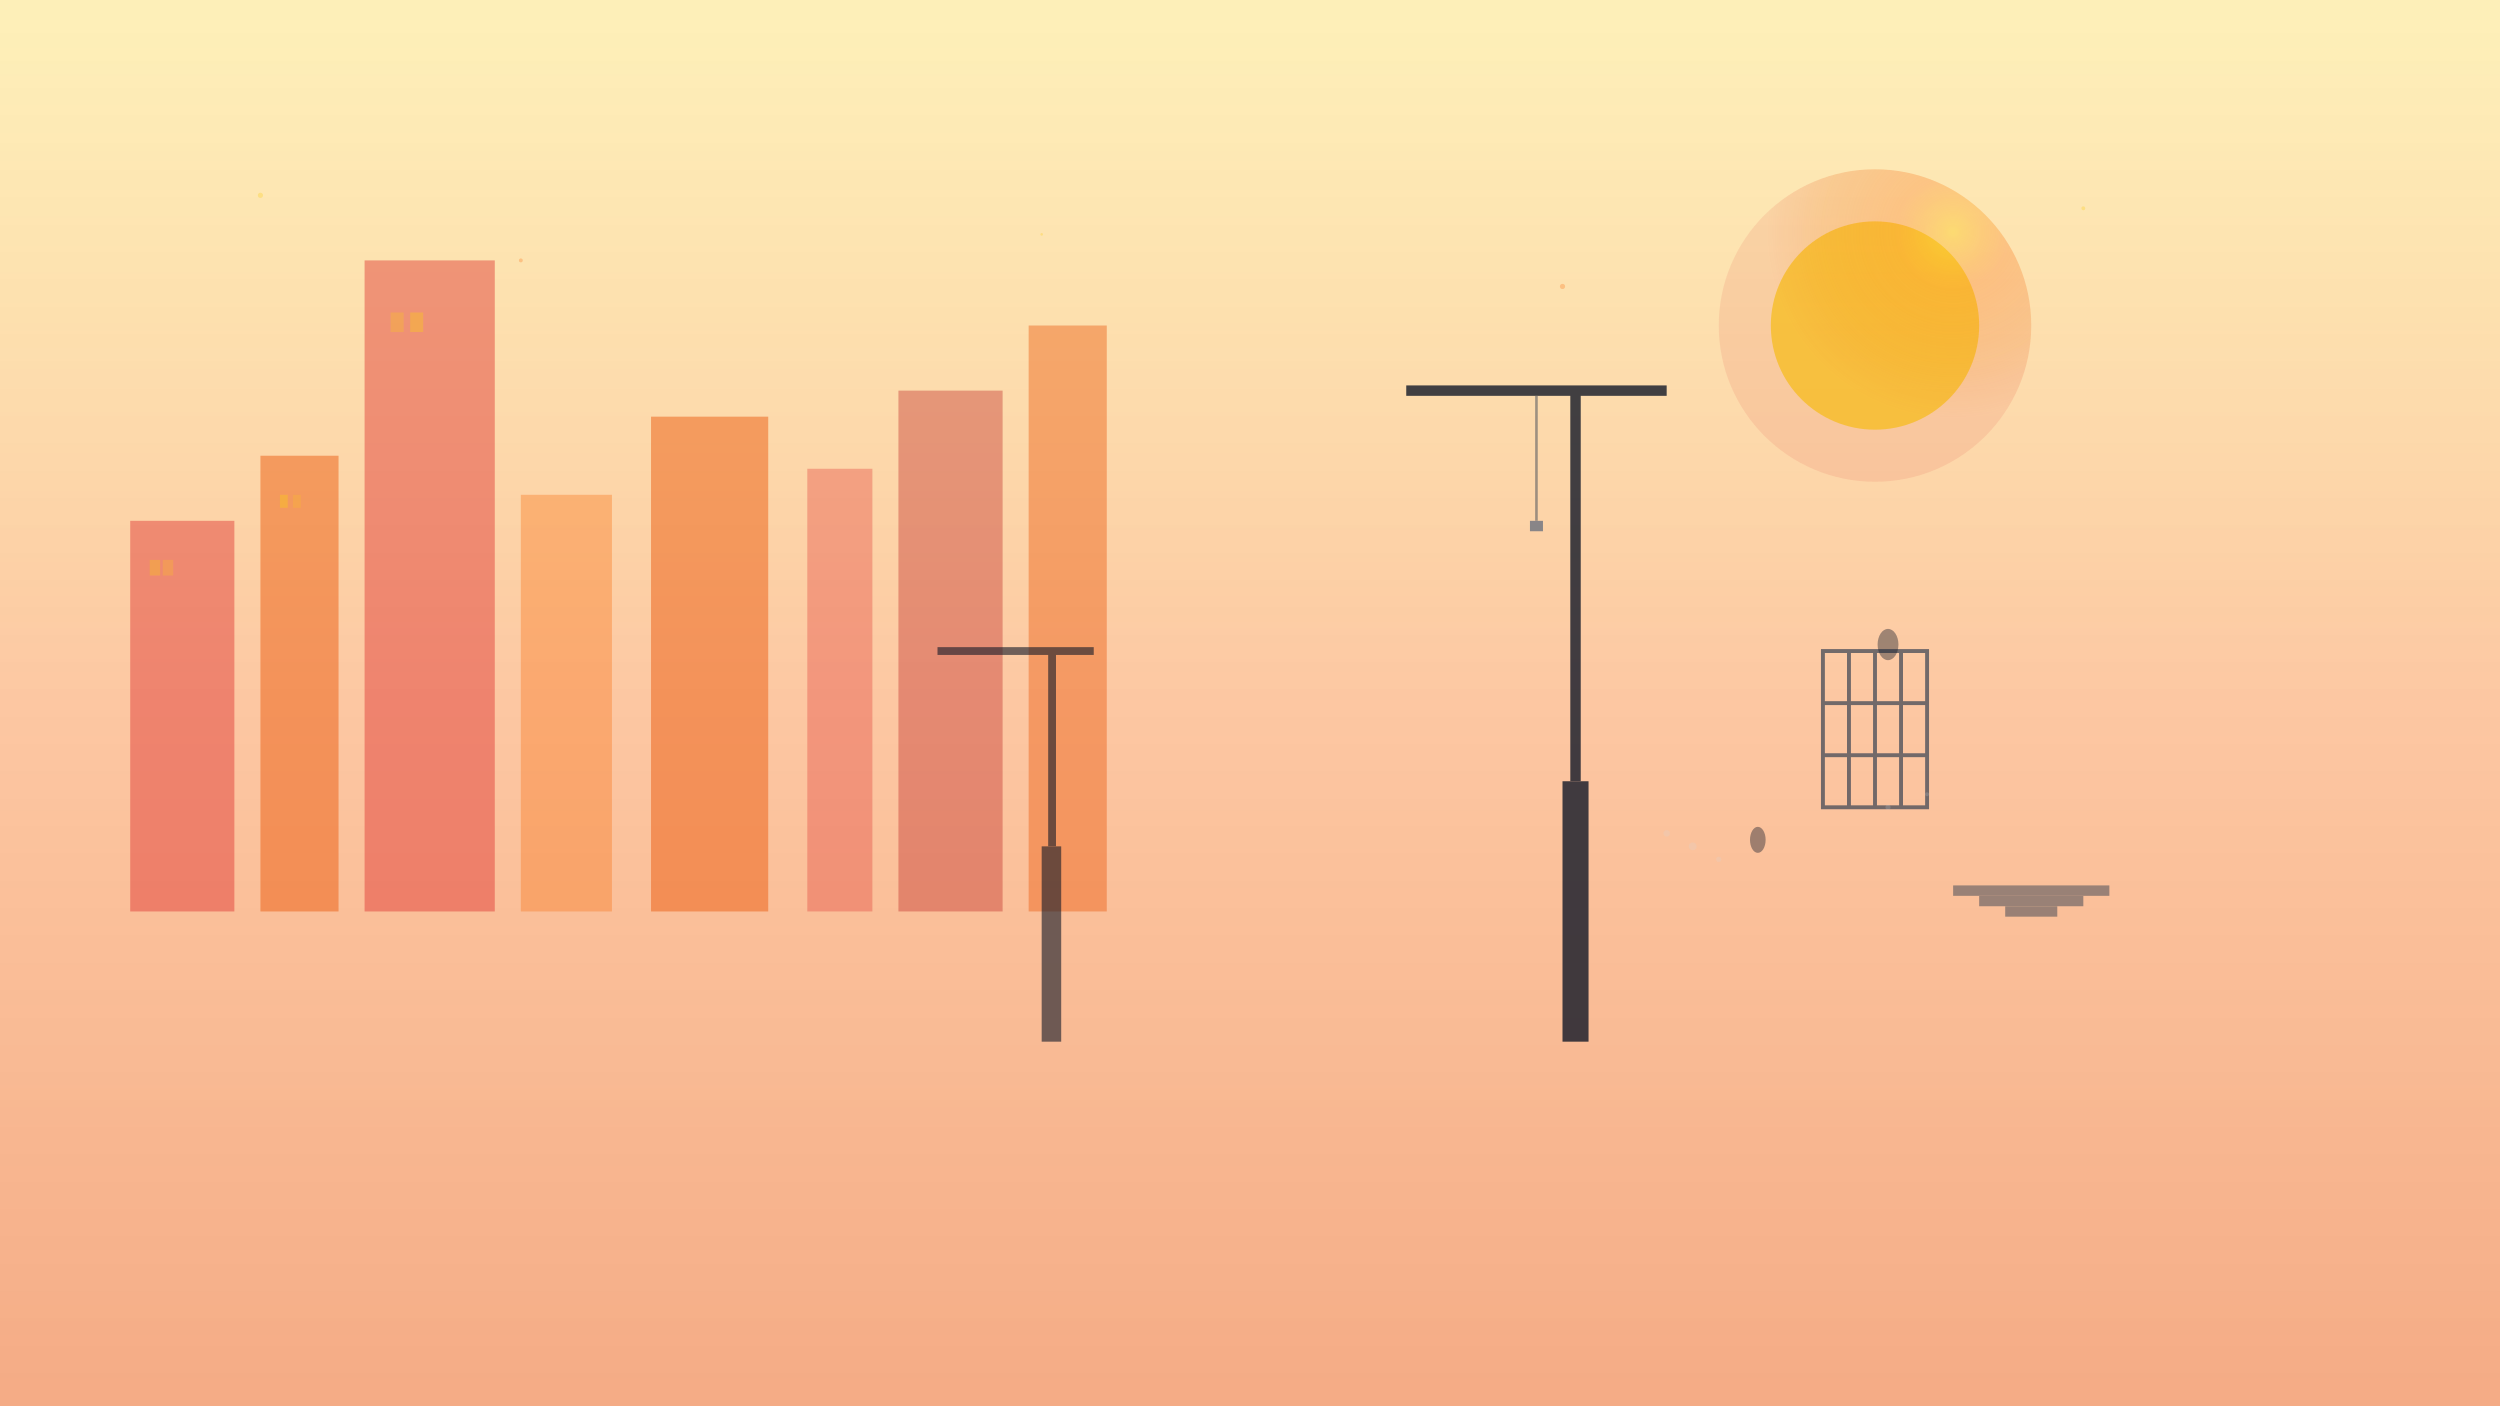 <svg viewBox="0 0 1920 1080" xmlns="http://www.w3.org/2000/svg" preserveAspectRatio="xMidYMid slice">
  <!-- Definitions -->
  <defs>
    <radialGradient id="sunsetGradient" cx="75%" cy="20%" r="60%">
      <stop offset="0%" stop-color="#facc15" stop-opacity="0.8" />
      <stop offset="30%" stop-color="#f97316" stop-opacity="0.6" />
      <stop offset="70%" stop-color="#ea580c" stop-opacity="0.4" />
      <stop offset="100%" stop-color="#dc2626" stop-opacity="0.2" />
    </radialGradient>
    
    <linearGradient id="skyGradient" x1="0%" y1="0%" x2="0%" y2="100%">
      <stop offset="0%" stop-color="#facc15" stop-opacity="0.3" />
      <stop offset="50%" stop-color="#f97316" stop-opacity="0.4" />
      <stop offset="100%" stop-color="#ea580c" stop-opacity="0.5" />
    </linearGradient>
  </defs>
  
  <!-- Background Sky -->
  <rect width="1920" height="1080" fill="url(#skyGradient)" />
  
  <!-- Sun -->
  <circle cx="1440" cy="250" r="80" fill="#facc15" opacity="0.7" />
  <circle cx="1440" cy="250" r="120" fill="url(#sunsetGradient)" opacity="0.5" />
  
  <!-- Background Buildings -->
  <g opacity="0.6">
    <rect x="100" y="400" width="80" height="300" fill="#dc2626" opacity="0.7" />
    <rect x="200" y="350" width="60" height="350" fill="#ea580c" opacity="0.8" />
    <rect x="280" y="200" width="100" height="500" fill="#dc2626" opacity="0.7" />
    <rect x="400" y="380" width="70" height="320" fill="#f97316" opacity="0.6" />
    <rect x="500" y="320" width="90" height="380" fill="#ea580c" opacity="0.8" />
    <rect x="620" y="360" width="50" height="340" fill="#dc2626" opacity="0.5" />
    <rect x="690" y="300" width="80" height="400" fill="#b91c1c" opacity="0.6" />
    <rect x="790" y="250" width="60" height="450" fill="#ea580c" opacity="0.7" />
  </g>
  
  <!-- Building Windows -->
  <g opacity="0.4">
    <rect x="115" y="430" width="8" height="12" fill="#facc15" opacity="0.8" />
    <rect x="125" y="430" width="8" height="12" fill="#facc15" opacity="0.6" />
    <rect x="215" y="380" width="6" height="10" fill="#facc15" opacity="0.9" />
    <rect x="225" y="380" width="6" height="10" fill="#facc15" opacity="0.5" />
    <rect x="300" y="240" width="10" height="15" fill="#facc15" opacity="0.7" />
    <rect x="315" y="240" width="10" height="15" fill="#facc15" opacity="0.9" />
  </g>
  
  <!-- Construction Crane 1 -->
  <g opacity="0.8">
    <rect x="1200" y="600" width="20" height="200" fill="#111827" />
    <rect x="1206" y="300" width="8" height="300" fill="#111827" />
    <rect x="1080" y="296" width="200" height="8" fill="#111827" />
    <line x1="1180" y1="304" x2="1180" y2="400" stroke="#374151" stroke-width="2" opacity="0.6" />
    <rect x="1175" y="400" width="10" height="8" fill="#6b7280" />
  </g>
  
  <!-- Construction Crane 2 -->
  <g opacity="0.6">
    <rect x="800" y="650" width="15" height="150" fill="#111827" />
    <rect x="805" y="500" width="6" height="150" fill="#111827" />
    <rect x="720" y="497" width="120" height="6" fill="#111827" />
  </g>
  
  <!-- Scaffolding -->
  <g opacity="0.7" stroke="#374151" stroke-width="3" fill="none">
    <rect x="1400" y="500" width="80" height="120" />
    <line x1="1420" y1="500" x2="1420" y2="620" />
    <line x1="1440" y1="500" x2="1440" y2="620" />
    <line x1="1460" y1="500" x2="1460" y2="620" />
    <line x1="1400" y1="540" x2="1480" y2="540" />
    <line x1="1400" y1="580" x2="1480" y2="580" />
  </g>
  
  <!-- Construction Beams -->
  <g opacity="0.5">
    <rect x="1500" y="680" width="120" height="8" fill="#374151" />
    <rect x="1520" y="688" width="80" height="8" fill="#374151" />
    <rect x="1540" y="696" width="40" height="8" fill="#374151" />
  </g>
  
  <!-- Workers Silhouettes -->
  <g opacity="0.4">
    <ellipse cx="1450" cy="495" rx="8" ry="12" fill="#111827" />
    <rect x="1446" y="485" width="8" height="20" fill="#111827" />
    <ellipse cx="1350" cy="645" rx="6" ry="10" fill="#111827" />
    <rect x="1347" y="638" width="6" height="15" fill="#111827" />
  </g>
  
  <!-- Dust Particles -->
  <g opacity="0.2">
    <circle cx="1300" cy="650" r="3" fill="#d1d5db" />
    <circle cx="1320" cy="660" r="2" fill="#d1d5db" />
    <circle cx="1280" cy="640" r="2.5" fill="#d1d5db" />
    <circle cx="1450" cy="620" r="2" fill="#d1d5db" />
    <circle cx="1480" cy="610" r="1.5" fill="#d1d5db" />
  </g>
  
  <!-- Floating Particles -->
  <g opacity="0.3">
    <circle cx="200" cy="150" r="2" fill="#facc15" />
    <circle cx="400" cy="200" r="1.5" fill="#f97316" />
    <circle cx="800" cy="180" r="1" fill="#facc15" />
    <circle cx="1200" cy="220" r="2" fill="#f97316" />
    <circle cx="1600" cy="160" r="1.5" fill="#facc15" />
  </g>
</svg>
